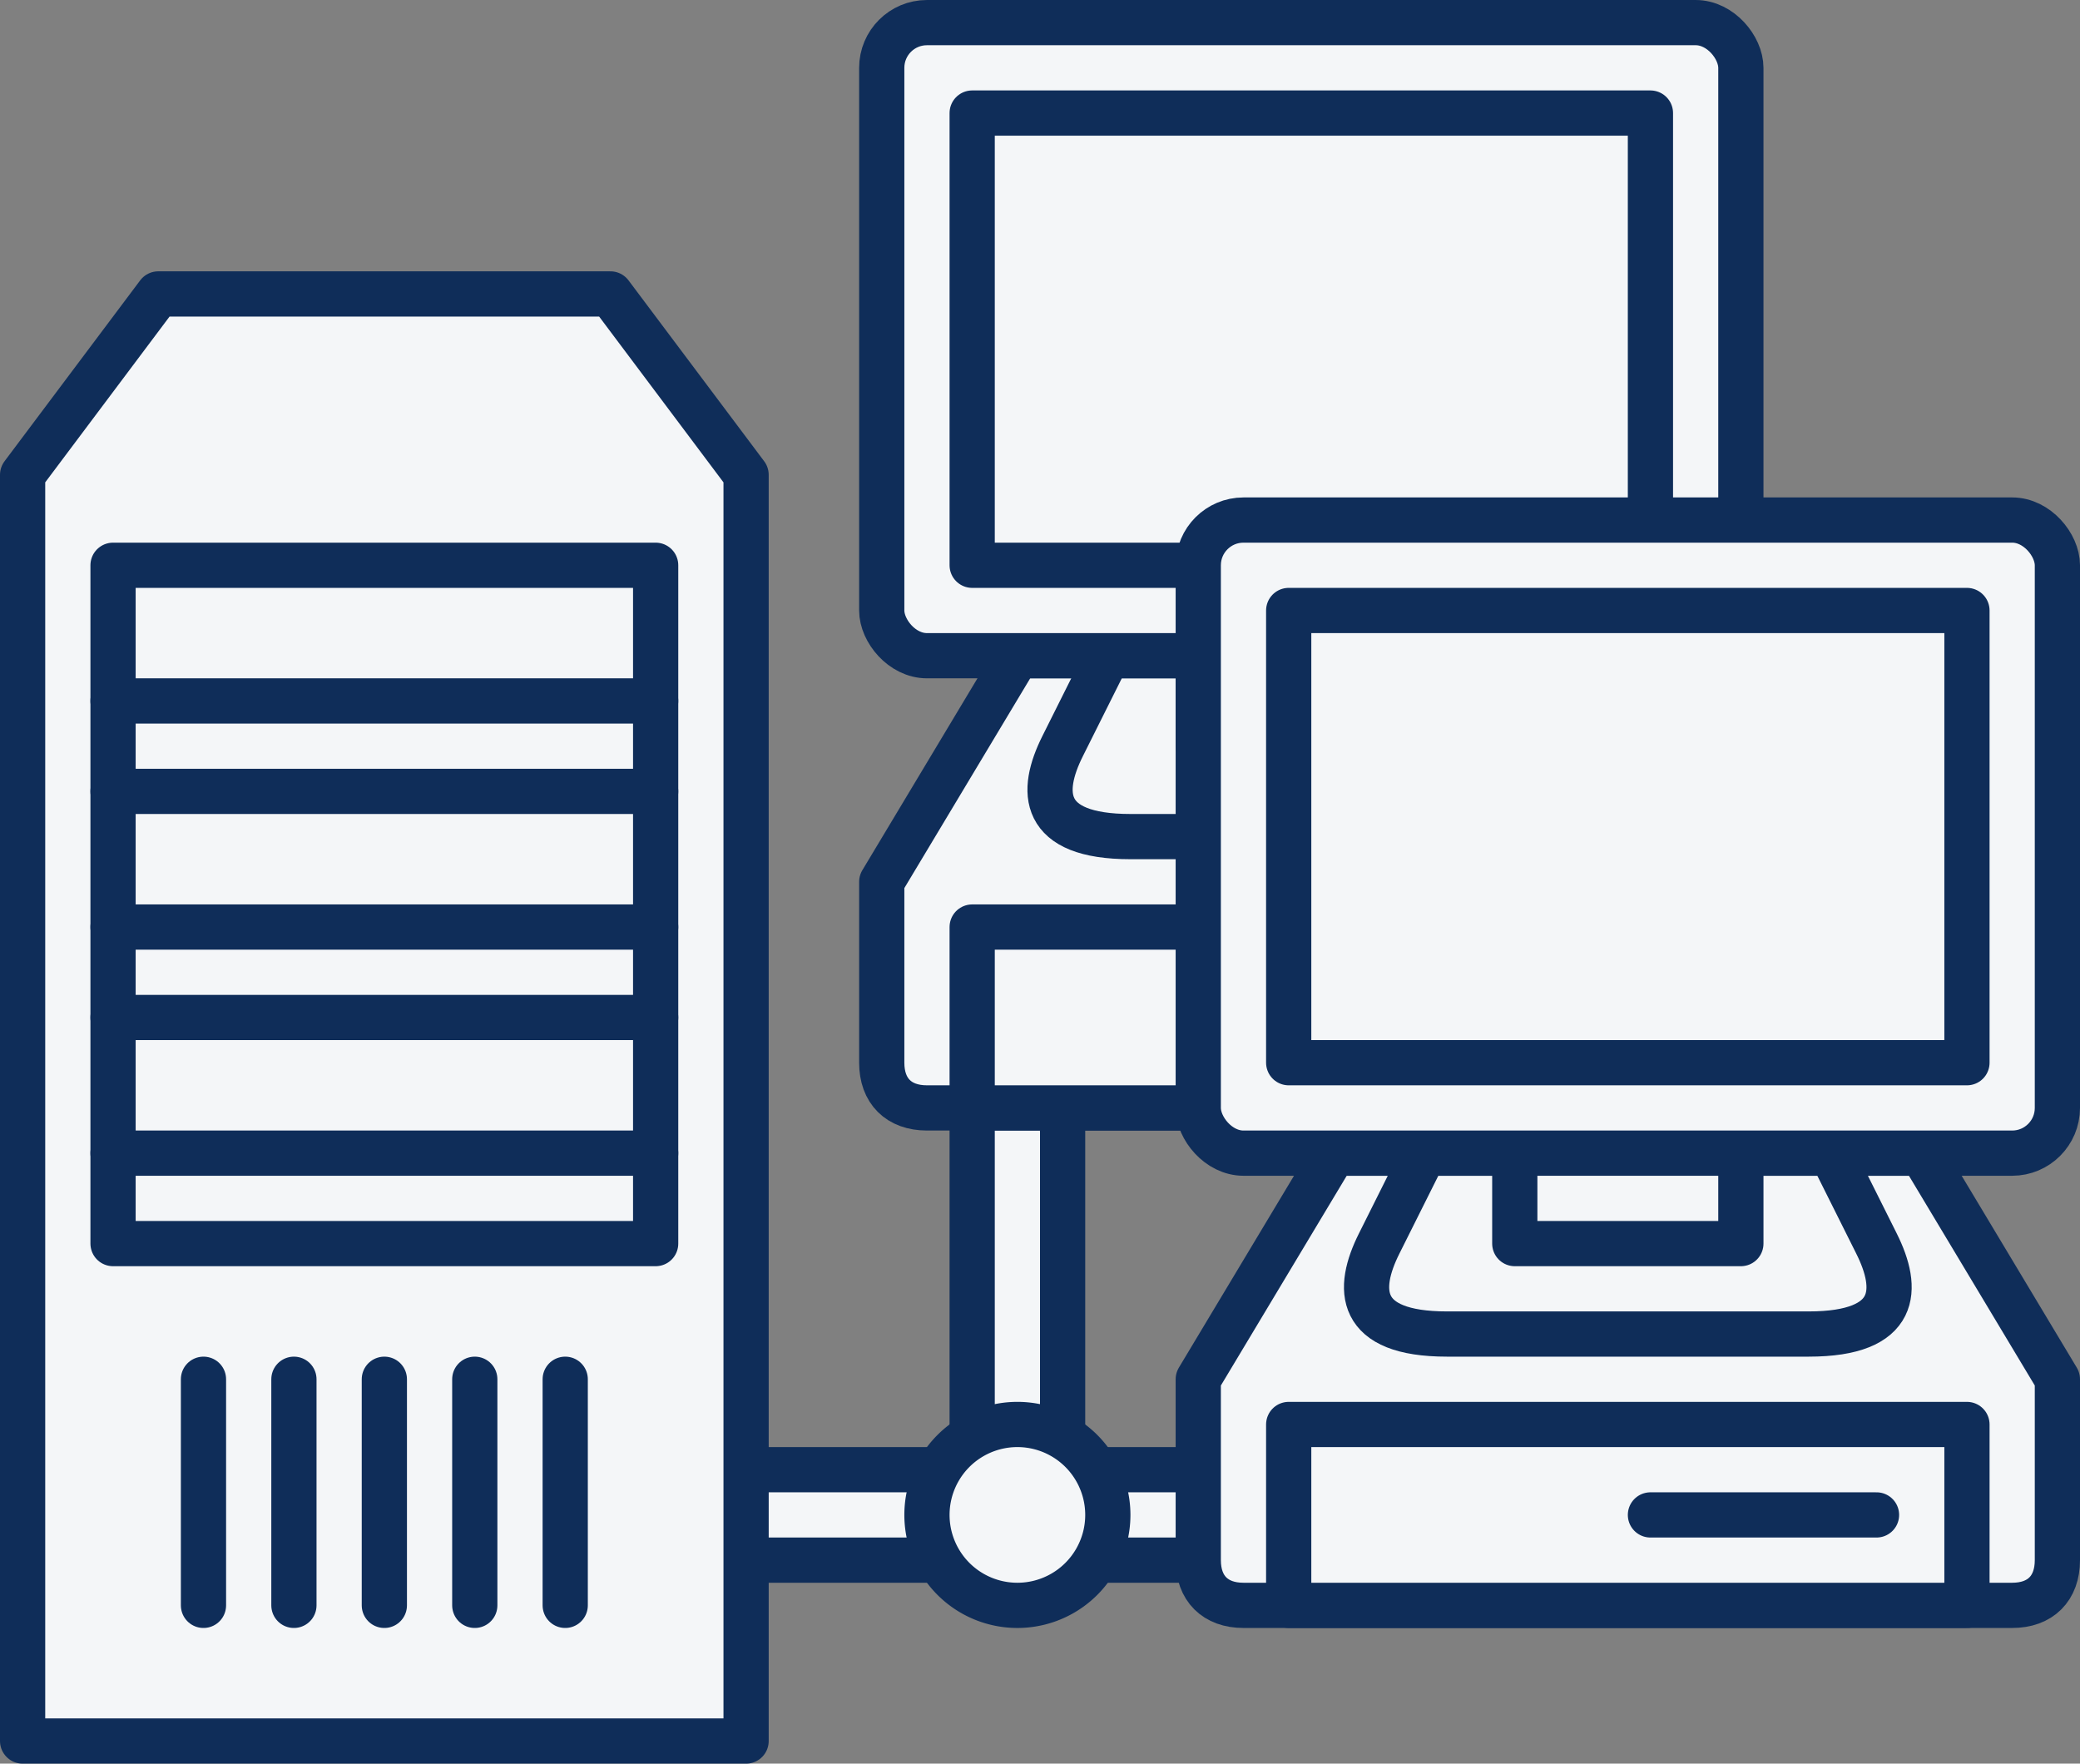 <?xml version="1.0" encoding="UTF-8" standalone="no"?>
<svg
   xmlns:dc="http://purl.org/dc/elements/1.1/"
   xmlns:cc="http://creativecommons.org/ns#"
   xmlns:rdf="http://www.w3.org/1999/02/22-rdf-syntax-ns#"
   xmlns:svg="http://www.w3.org/2000/svg"
   xmlns="http://www.w3.org/2000/svg"
   xmlns:xlink="http://www.w3.org/1999/xlink"
   id="svg2122"
   height="39"
   width="46"
   version="1.1">
  <rect width="100%" height="100%" fill="#808080" stroke="none"/>
  <defs
     id="defs2126" />
  <g
     style="fill:#f4f6f8;stroke:#0f2d59;stroke-linecap:round;stroke-linejoin:round"
     id="g2120"
     transform="translate(-1,-5)">
    <path
       id="path2091"
       d="m 22.5,27.5 v 10 h -8 v 2 h 15 v -2 h -5 v -10 z" />
    <path
       id="path2093"
       d="m 25.5,38.5 a 2,2 0 1 1 -4,0 2,2 0 1 1 4,0 z" />
    <path
       id="path2095"
       d="m 4.5,11.5 -3,4 v 28 h 16 v -28 l -3,-4 z" />
    <path
       id="path2097"
       d="m 3.5,17.5 v 15 h 12 v -15 z" />
    <path
       id="path2099"
       d="m 3.5,30.5 h 12 m -12,-3 h 12 m -12,-2 h 12 m -12,-3 h 12 m -12,-2 h 12" />
    <path
       id="path2101"
       d="m 13.5,40.5 v -5 m -2,5 v -5 m -2,5 v -5 m -2,5 v -5 m -2,5 v -5" />
    <use
       height="100%"
       width="100%"
       y="0"
       x="0"
       id="use2103"
       transform="translate(-7,-11)"
       xlink:href="#client" />
    <g
       id="client">
      <path
         id="path2105"
         d="m 27.5,35.5 v 4 c 0,0.625 0.375,1 1,1 h 17 c 0.625,0 1,-0.375 1,-1 v -4 l -3,-5 h -13 z" />
      <path
         id="path2107"
         d="m 29.5,36.5 v 4 h 15 v -4 z" />
      <path
         id="path2109"
         d="m 42.5,38.5 h -5" />
      <path
         id="path2111"
         d="m 32.5,30.5 -1,2 c -0.5,1 -0.5,2 1.5,2 h 8 c 2,0 2,-1 1.5,-2 l -1,-2 z" />
      <rect
         id="rect2113"
         height="4"
         width="5"
         y="28.5"
         x="34.5" />
      <rect
         id="rect2115"
         ry="1"
         rx="1"
         height="14"
         width="19"
         y="16.5"
         x="27.5" />
      <rect
         id="rect2117"
         height="10"
         width="15"
         y="18.5"
         x="29.5" />
    </g>
  </g>
</svg>
